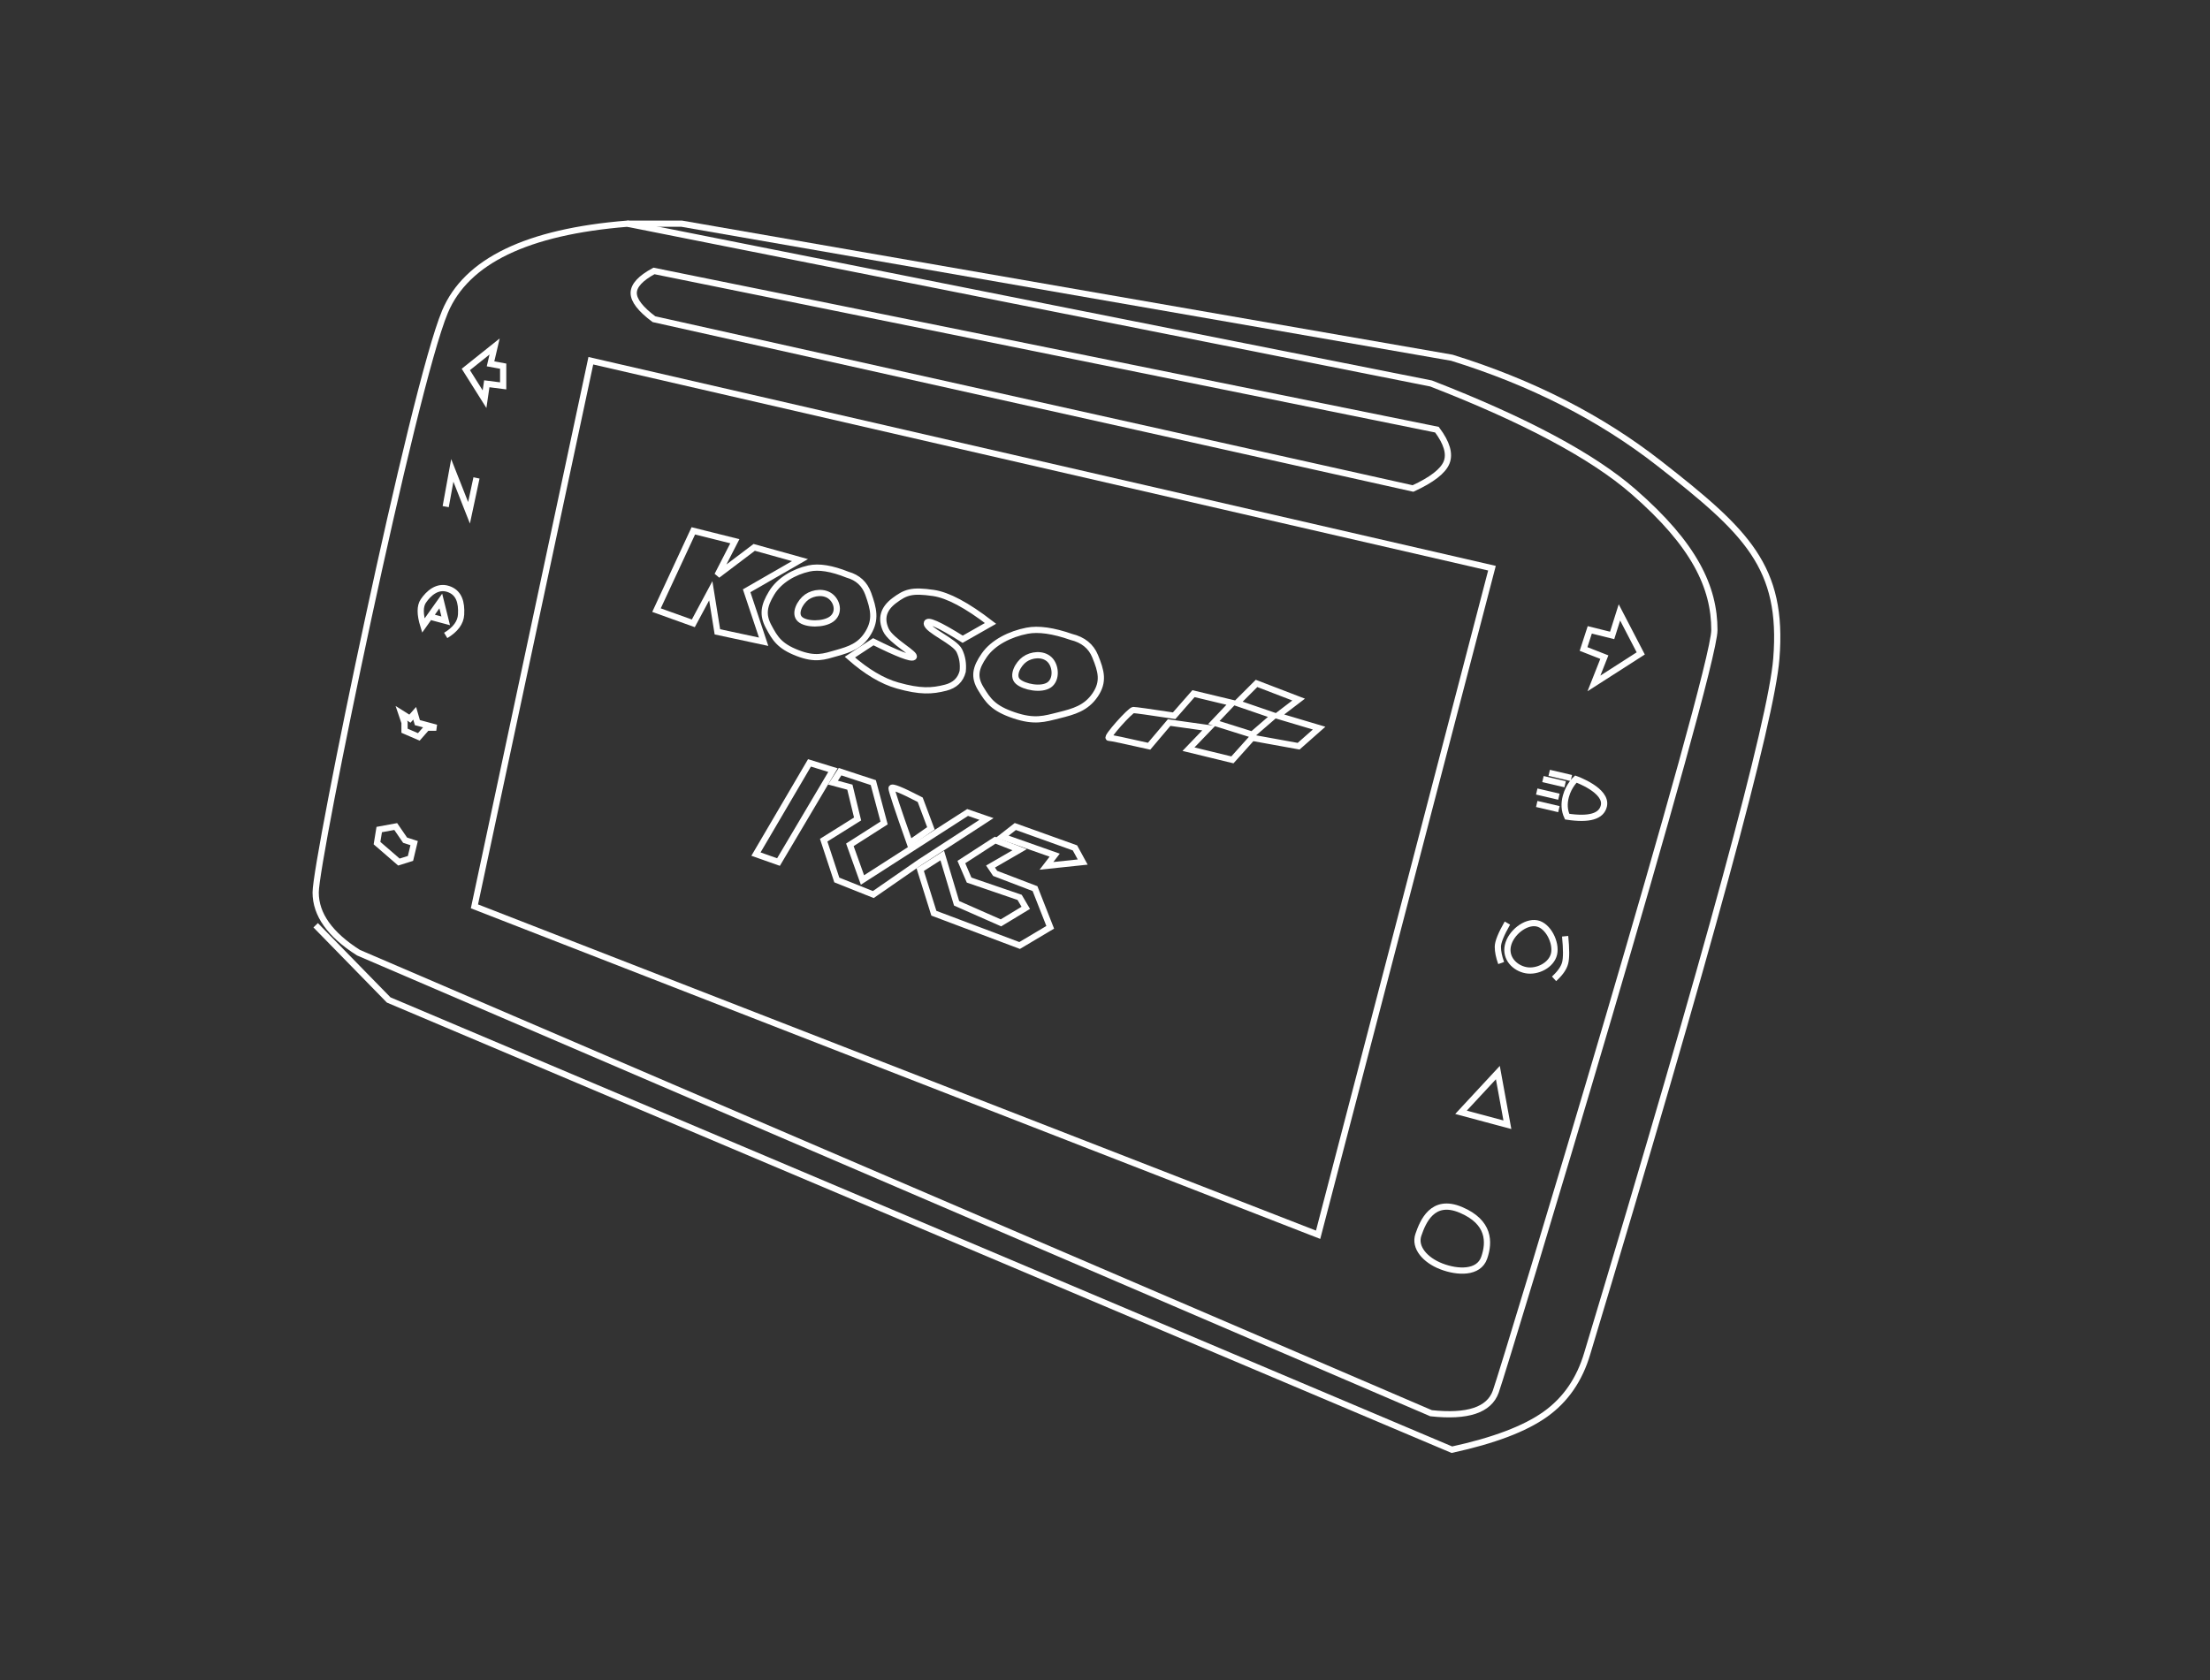 <?xml version="1.0" encoding="UTF-8"?>
<svg width="355px" height="270px" viewBox="0 0 355 270" version="1.1" xmlns="http://www.w3.org/2000/svg" xmlns:xlink="http://www.w3.org/1999/xlink">
    <rect x="0" y="0" width="355" height="270" fill="#333333" stroke="none"/>
    <title>Artboard Copy 2</title>
    <g id="Artboard-Copy-2" stroke="none" stroke-width="1" fill="none" fill-rule="evenodd">
        <g id="ic_rx5" transform="translate(50.707, 35.941)" stroke="#FFFFFF">
            <path d="M0,107.465 C0,102.158 15.643,26.334 20.778,14.135 C24.201,6.002 33.965,1.291 50.071,-1.42108547e-14 L179.171,25.676 C194.287,31.552 205.123,37.344 211.678,43.053 C221.511,51.615 224.681,58.431 224.681,65.307 C224.681,72.184 191.149,183.281 189.556,187.686 C188.494,190.622 185.032,191.772 179.171,191.135 L6.872,117.133 C2.291,114.226 0,111.003 0,107.465 Z" id="Path-2"></path>
            <path d="M0,112.729 L11.727,124.732 L182.514,196.997 C189.249,195.531 194.25,193.634 197.517,191.305 C200.785,188.977 203.035,185.707 204.269,181.494 C223.716,116.961 233.836,79.77 234.629,69.92 C235.82,55.146 229.879,49.51 215.79,38.5 C206.397,31.16 195.305,25.507 182.514,21.54 L58.793,0 L50.071,0" id="Path-3"></path>
            <path d="M54.339,7.593 L180.116,33.099 C181.709,35.23 182.224,36.989 181.66,38.375 C181.096,39.762 179.299,41.154 176.27,42.551 L54.339,15.345 C52.172,13.725 51.088,12.321 51.088,11.135 C51.088,9.949 52.172,8.769 54.339,7.593 Z" id="Path-4"></path>
            <polygon id="Path-5" points="25.504 109.691 161.026 162.458 188.952 55.356 44.201 22.022"></polygon>
            <polygon id="Path-6" points="60.663 49.356 54.749 62.094 60.663 64.217 63.468 58.985 64.53 65.582 71.96 67.174 69.23 58.985 77.798 54.057 70.444 52.01 64.53 56.483 67.335 51.024"></polygon>
            <path d="M77.798,63.555 C76.801,62.654 77.802,60.763 78.893,59.991 C79.985,59.219 81.765,59.024 82.836,59.991 C83.907,60.959 84.096,62.664 82.836,63.555 C81.577,64.446 78.795,64.456 77.798,63.555 Z" id="Path-7"></path>
            <path d="M112.798,73.555 C111.801,72.654 112.802,70.763 113.893,69.991 C114.985,69.219 116.765,69.024 117.836,69.991 C118.907,70.959 119.096,73.21 117.836,74.101 C116.577,74.992 113.795,74.456 112.798,73.555 Z" id="Path-7-Copy"></path>
            <path d="M85.434,56.402 C87.084,56.862 88.196,57.894 88.77,59.496 C89.63,61.9 90.038,63.599 88.77,65.728 C87.501,67.857 85.78,68.396 83.711,68.988 C81.642,69.581 80.281,70.113 77.388,68.988 C74.496,67.863 73.777,66.641 72.757,64.728 C71.737,62.815 72.004,61.38 73.241,59.337 C74.478,57.294 76.848,55.933 79.233,55.402 C80.824,55.048 82.89,55.382 85.434,56.402 Z" id="Path-8"></path>
            <path d="M121.381,66.402 C123.274,66.862 124.549,67.894 125.206,69.496 C126.192,71.9 126.66,73.599 125.206,75.728 C123.752,77.857 121.779,78.396 119.407,78.988 C117.035,79.581 115.474,80.113 112.158,78.988 C108.842,77.863 108.019,76.641 106.849,74.728 C105.679,72.815 105.985,71.38 107.403,69.337 C108.821,67.294 111.539,65.933 114.273,65.402 C116.097,65.048 118.466,65.382 121.381,66.402 Z" id="Path-8-Copy"></path>
            <path d="M108.406,64.227 C104.619,61.307 101.56,59.677 99.231,59.337 C95.738,58.827 94.752,59.213 92.967,60.541 C91.183,61.869 90.756,63.444 91.586,65.265 C92.417,67.087 96.612,69.191 96.034,69.647 C95.648,69.951 93.495,69.127 89.575,67.174 L85.811,69.647 C88.483,71.998 91.036,73.517 93.469,74.203 C97.119,75.233 98.99,75.124 101.198,74.558 C102.67,74.18 103.582,73.31 103.932,71.947 C104.062,70.73 103.883,69.618 103.393,68.612 C102.659,67.102 98.17,65.296 98.17,64.227 C98.17,63.514 100.091,64.362 103.932,66.77 L108.406,64.227 Z" id="Path-9"></path>
            <path d="M131.357,78.148 C130.845,78.148 126.897,82.608 127.409,82.608 C127.75,82.608 129.907,83.059 133.879,83.96 L137.096,80.159 L143.457,81.054 L140.204,84.436 L147.259,86.154 L150.44,82.608 L157.897,83.96 L161.187,81.054 L154.498,79.062 C156.764,77.331 157.897,76.466 157.897,76.466 C157.897,76.466 155.643,75.601 151.134,73.871 L147.99,77.015 L153.949,79.062 L150.44,82.096 L144.275,80.159 L147.259,77.015 L141.008,75.516 L137.901,79.062 C133.879,78.453 131.698,78.148 131.357,78.148 Z" id="Path-10"></path>
            <polygon id="Path-11" points="79.324 86.639 70.726 101.294 74.345 102.573 83.095 87.803"></polygon>
            <polygon id="Path-12" points="84.235 88.053 83.095 89.808 85.811 90.539 87.05 95.653 81.603 99.059 83.711 105.454 89.575 107.794 97.108 102.573 107.759 95.653 104.725 94.606 87.835 105.454 85.811 99.805 91.308 96.295 89.575 89.808"></polygon>
            <path d="M92.505,90.719 C92.505,91.085 93.48,94.022 95.429,99.53 L98.829,97.154 L97.108,92.559 C94.039,90.967 92.505,90.354 92.505,90.719 Z" id="Path-13"></path>
            <polygon id="Path-14" points="97.108 103.789 100.65 101.522 102.953 109.199 110.082 112.343 114.067 109.93 113.08 108.249 104.964 105.47 103.721 102.573 109.147 99.059 113.08 100.591 108.406 103.296 109.147 104.393 115.55 106.842 117.993 113.057 113.08 115.982 99.304 110.795"></polygon>
            <polygon id="Path-15" points="110.291 98.499 112.388 96.862 121.968 100.298 123.211 102.573 117.389 103.186 118.711 101.468"></polygon>
            <path d="M28.744,19.729 C28.744,19.729 24.12,23.424 24.12,23.424 C24.12,23.424 25.122,25.017 27.126,28.201 L27.488,25.723 L30.12,26.06 L30.12,22.894 L28.091,22.521 C28.527,20.66 28.744,19.729 28.744,19.729 Z" id="Path-16"></path>
            <polyline id="Path-17" points="20.888 45.464 21.947 39.642 24.635 46.458 25.833 40.85"></polyline>
            <path d="M20.888,66.16 C22.466,65.208 23.29,64.086 23.361,62.795 C23.466,60.859 23.043,59.272 21.296,58.692 C19.549,58.112 18.133,59.394 17.294,60.629 C16.735,61.452 16.735,62.769 17.294,64.58 L20.098,60.629 L20.888,63.815 L18.696,63.229" id="Path-18"></path>
            <polygon id="Path-19" points="13.763 78.667 15.14 79.534 15.904 78.667 16.338 80.171 19.371 80.987 17.867 80.987 16.567 82.465 14.273 81.471 14.273 80.171"></polygon>
            <path d="M12.861,96.866 L10.21,97.351 L9.853,99.53 L13.371,102.573 L15.231,101.99 L15.818,99.53 C14.849,99.216 14.365,99.059 14.365,99.059 C14.365,99.059 13.863,98.328 12.861,96.866 Z" id="Path-20"></path>
            <polygon id="Path-21" points="204.664 65.265 203.664 68.337 207.004 69.647 205.334 73.871 212.851 69.049 209.426 62.456 208.257 66.16"></polygon>
            <path d="M202.425,89.24 C202.425,89.24 207.516,91.045 206.926,93.561 C206.533,95.238 204.568,95.81 201.032,95.276 C200.573,94.285 200.504,93.198 200.824,92.015 C201.304,90.24 202.425,89.24 202.425,89.24 Z" id="Path-22"></path>
            <line x1="196.145" y1="93.24" x2="199.705" y2="94.073" id="Path-25-Copy"></line>
            <line x1="197.145" y1="89.24" x2="200.705" y2="90.073" id="Path-25-Copy-2"></line>
            <line x1="198.145" y1="88.24" x2="201.705" y2="89.073" id="Path-25-Copy-4"></line>
            <line x1="196.145" y1="91.24" x2="199.705" y2="92.073" id="Path-25-Copy-3"></line>
            <path d="M196.145,112.419 C197.962,112.751 199.338,115.525 198.925,117.339 C198.513,119.152 196.235,120.282 194.434,119.952 C192.633,119.623 191.047,118.029 191.513,115.982 C191.978,113.934 194.329,112.086 196.145,112.419 Z" id="Path-23"></path>
            <path d="M191.431,112.38 C190.409,114.163 189.898,115.434 189.898,116.194 C189.898,116.955 190.076,117.823 190.431,118.799" id="Path-24"></path>
            <path d="M200.705,114.494 C200.912,116.57 200.912,118.005 200.705,118.799 C200.499,119.593 199.906,120.439 198.925,121.336" id="Path-25"></path>
            <polygon id="Path-26" points="189.898 136.403 183.979 142.784 191.431 144.783"></polygon>
            <path d="M177.137,162.458 C176.432,164.486 178.217,166.532 180.827,167.541 C183.437,168.55 186.827,168.683 187.705,166.157 C188.582,163.632 188.582,160.43 183.979,158.47 C179.376,156.51 177.841,160.43 177.137,162.458 Z" id="Path-27"></path>
        </g>
    </g>
</svg>